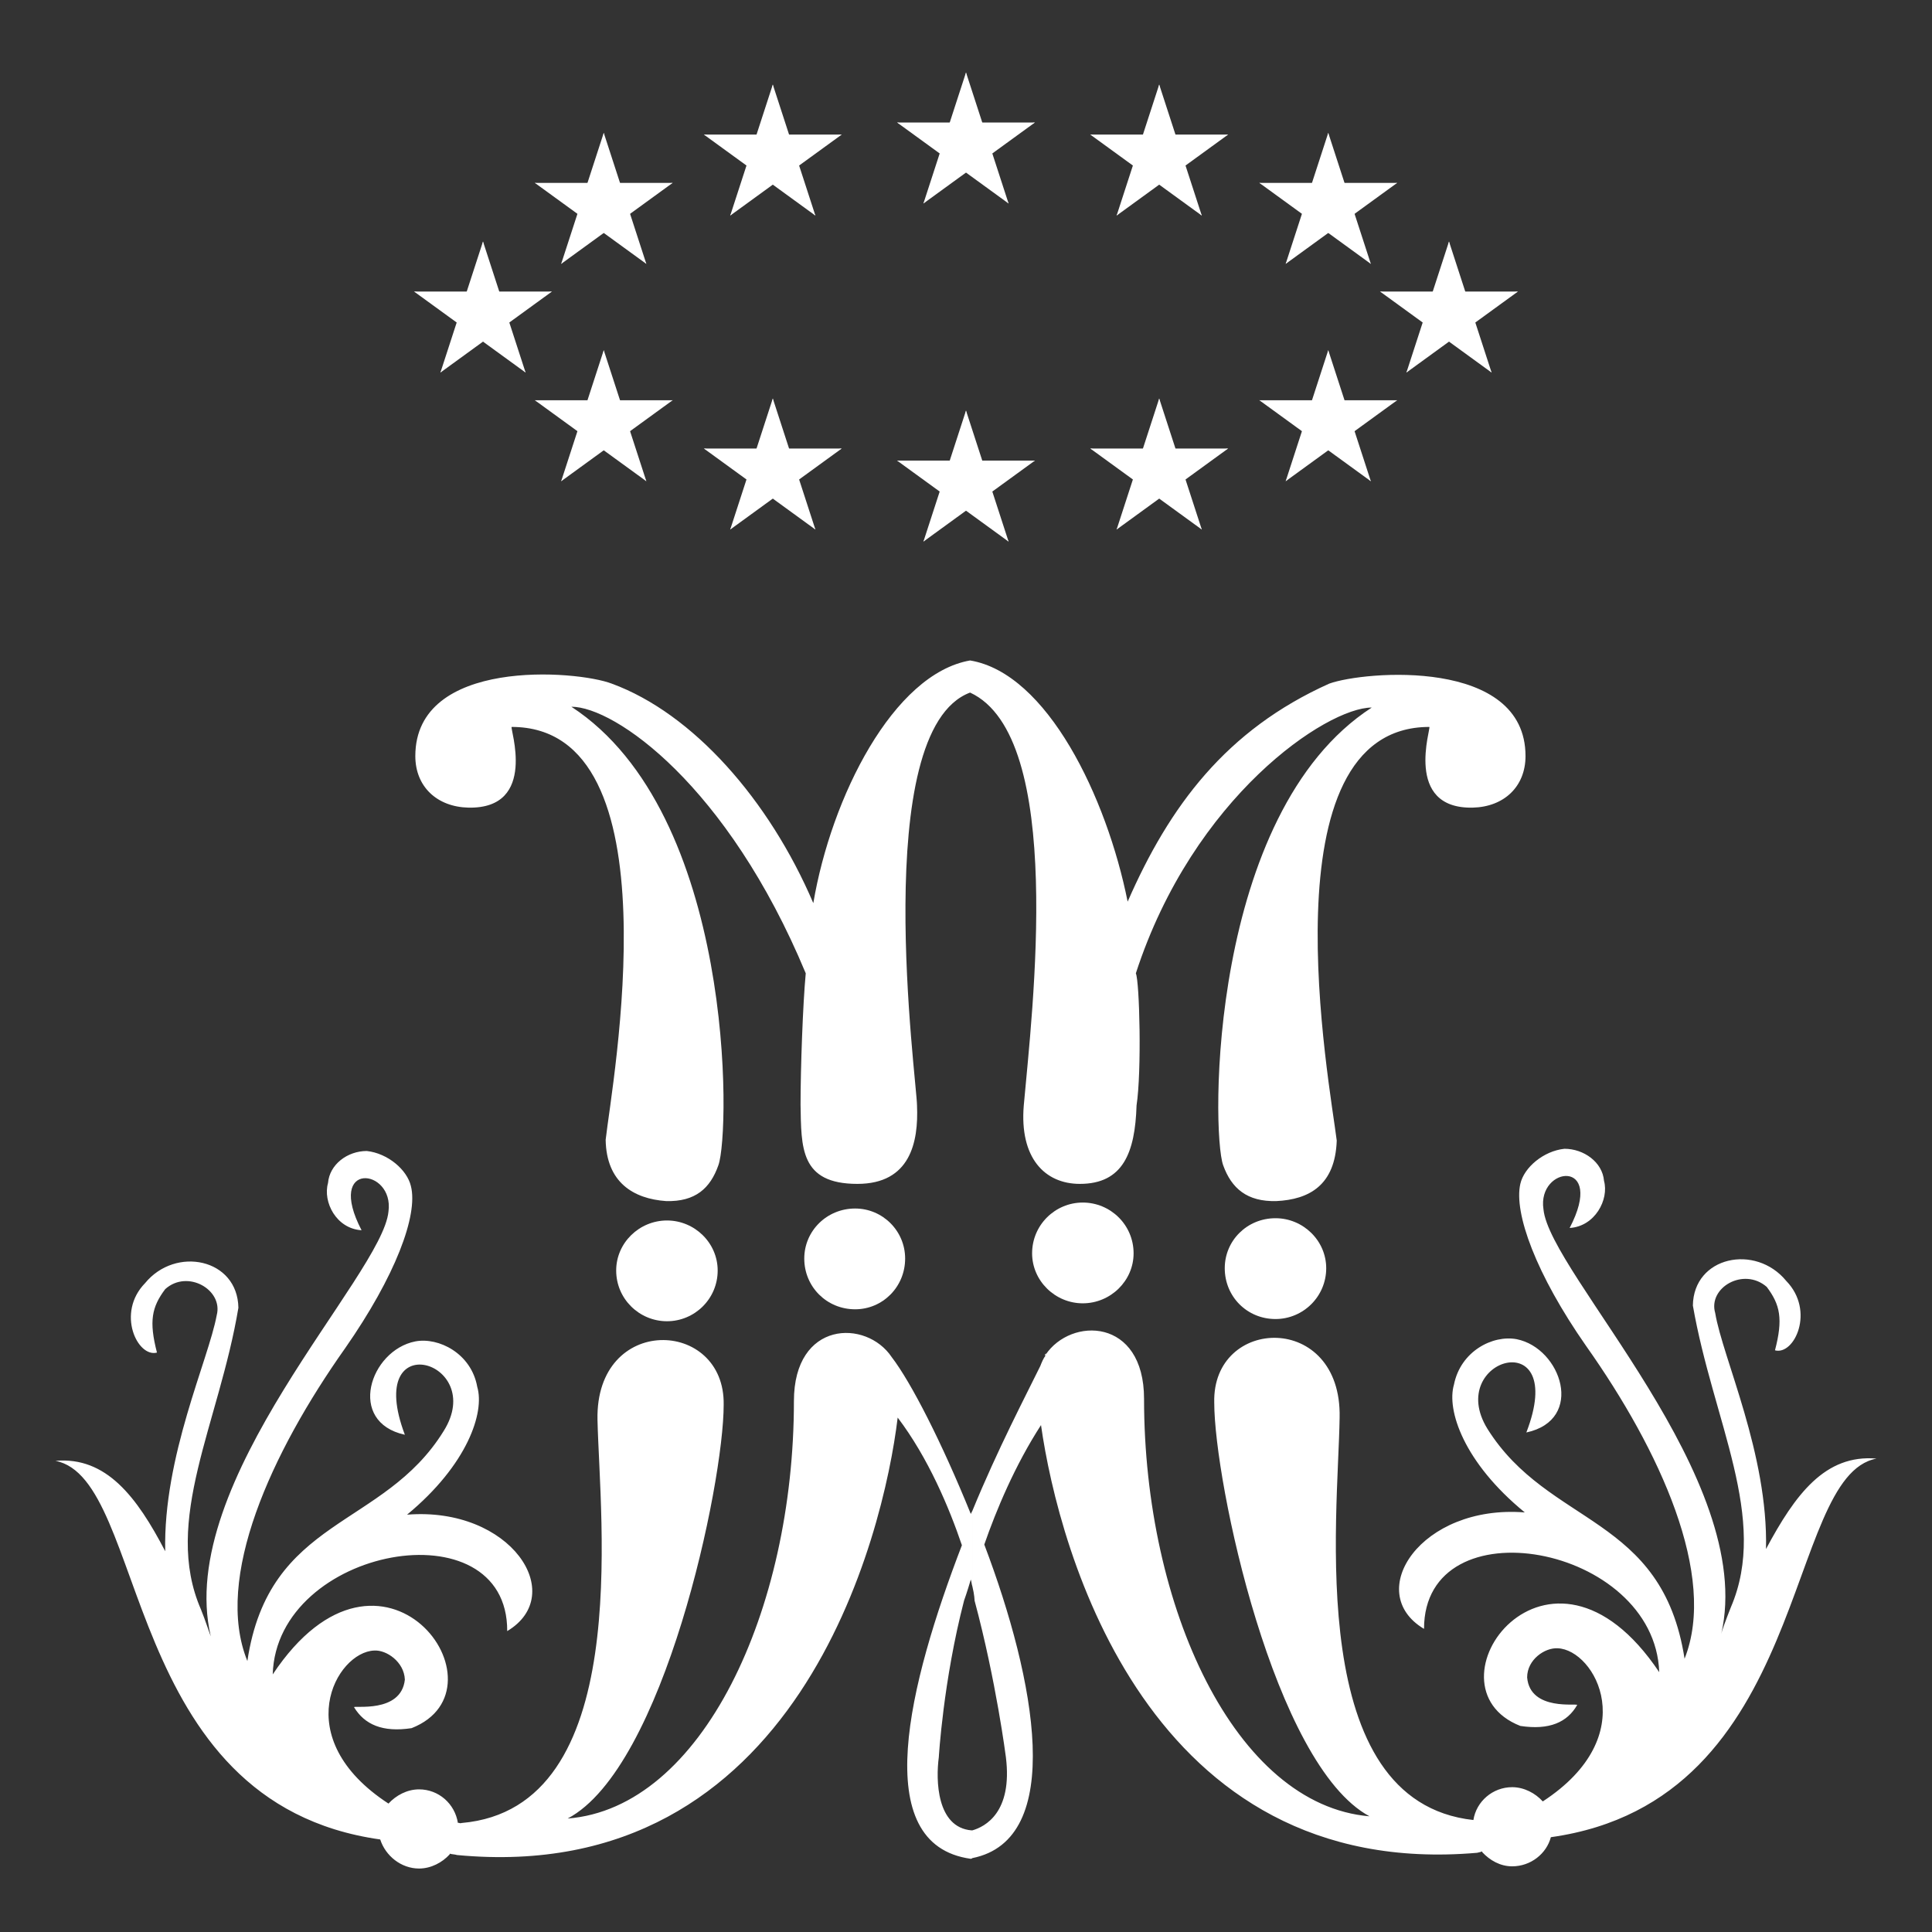 <svg width="800" height="800" viewBox="0 0 800 800" fill="none" xmlns="http://www.w3.org/2000/svg">
<rect x="0" y="0" width="800" height="800" fill="#333333" stroke="none"/>
<g id="Mary&#39;s_monogram_(Marist_Brothers) 1">
<g id="Group">
<g id="Mary_monogram">
<path id="Vector" d="M550.41 283.074C564.947 277.825 631.684 272.234 631.684 313.067C631.684 325.726 622.768 334.124 609.797 334.425C581.014 334.999 592.764 301.007 591.847 301.007C522.884 301.007 550.702 449.088 553.514 472.288C552.876 490.837 542.047 496.7 528.476 497.346C516.38 497.65 509.922 492.075 506.485 482.496C501.535 468.883 500.339 336.859 568.01 292.982C549.443 292.982 494.139 329.778 470.33 403.028C471.868 406.451 472.789 443.533 470.622 457.733C470.013 477.254 465.052 490.221 447.142 490.221C432.578 490.221 422.112 479.417 423.924 457.733C427.374 418.784 441.268 305.05 401.69 286.776C359.641 302.564 379.714 448.174 379.714 457.733C380.38 472.904 376.955 490.221 355.023 490.221C331.199 490.221 331.817 475.084 331.491 457.441C331.491 442.311 332.444 415.712 333.641 403.028C301.238 325.099 254.547 292.644 236.59 292.644C304.339 336.859 302.439 468.883 297.467 482.496C294.102 492.075 287.921 497.65 275.856 497.346C262.253 496.392 251.084 489.587 250.791 471.958C253.305 449.087 280.796 301.006 211.879 301.006C210.914 301.006 222.979 334.998 193.967 334.424C180.951 334.123 171.975 325.726 171.975 313.066C171.975 272.233 238.742 277.499 253.305 283.073C286.998 295.423 318.537 331.308 336.773 373.971C344.2 330.071 369.883 279.053 401.69 273.483C433.563 278.749 458.28 330.071 466.934 373.354C484.23 333.786 507.739 302.219 550.41 283.074Z" fill="white"/>
<path id="Vector_2" d="M255.149 526.092C255.149 514.625 264.727 505.375 276.189 505.375C287.607 505.375 297.174 514.625 297.174 526.092C297.174 537.85 287.607 547.096 276.189 547.096C264.727 547.096 255.149 537.85 255.149 526.092Z" fill="white"/>
<path id="Vector_3" d="M333.03 521.134C333.03 509.708 342.356 500.421 354.1 500.421C365.501 500.421 374.799 509.708 374.799 521.134C374.799 532.867 365.501 542.151 354.1 542.151C342.356 542.151 333.03 532.867 333.03 521.134Z" fill="white"/>
<path id="Vector_4" d="M427.374 518.975C427.374 507.209 436.939 497.95 448.347 497.95C459.838 497.95 469.397 507.209 469.397 518.975C469.397 530.383 459.838 539.675 448.347 539.675C436.939 539.675 427.374 530.383 427.374 518.975Z" fill="white"/>
<path id="Vector_5" d="M507.144 525.138C507.144 513.705 516.38 504.438 528.168 504.438C539.589 504.438 549.156 513.705 549.156 525.138C549.156 536.896 539.589 546.184 528.168 546.184C516.38 546.184 507.144 536.896 507.144 525.138Z" fill="white"/>
<path id="Vector_6" d="M402.63 769.401C402.63 769.401 402.312 769.693 401.983 769.693C359.332 763.808 376.345 697.034 398.301 639.847C393.056 624.384 384.385 603.688 371.71 586.988C365.83 635.83 330.279 781.443 189.288 768.134C188.351 767.842 187.123 767.842 186.215 767.568C186.215 767.568 186.215 767.568 186.215 767.842C183.114 771.247 178.468 773.718 173.524 773.718C166.093 773.718 159.628 768.463 157.439 761.683C49.569 746.505 61.629 612.338 22.97 604.909C43.966 603.067 56.661 619.772 68.417 642.334C67.51 603.067 86.313 563.167 89.735 544.625C92.514 534.125 77.681 525.476 68.417 533.792C62.83 541.213 61.629 547.096 64.995 560.075C56.966 562.254 48.019 543.7 60.051 531.342C72.714 515.867 98.393 521.134 98.715 541.521C90.703 589.442 67.187 629.647 83.216 666.45C85.095 671.072 86.65 676.034 87.28 677.563C72.132 613.284 158.374 528.263 160.861 501.65C163.302 483.713 134.571 480.329 149.716 509.417C139.189 508.766 133.623 497.65 135.824 489.883C136.443 482.167 143.868 476.604 151.881 476.604C160.556 477.55 168.556 484.354 170.147 491.137C173.23 503.213 163.64 528.55 142.933 558.246C112.342 601.504 88.505 653.459 102.429 687.8C111.374 628.104 158.724 633.058 183.716 592.554C201.962 563.513 150.335 548.317 167.644 594.104C143.515 588.825 153.109 559.141 171.974 555.449C181.568 553.608 195.162 560.387 197.62 574.283C200.749 584.825 193.641 606.446 168.556 627.192C211.557 623.767 235.348 660.279 210.023 675.405C210.311 623.162 114.461 640.475 112.928 693.337C158.374 625.025 212.183 699.212 170.423 715.592C158.375 717.43 150.944 714.062 146.619 706.946C146.005 706.025 166.093 709.704 167.644 695.505C167.356 688.075 159.925 683.129 154.965 683.454C139.189 684.042 119.129 719.633 160.861 746.825C163.961 743.45 168.556 740.938 173.523 740.938C181.568 740.938 188.351 746.825 189.609 754.862C189.897 754.562 190.223 755.162 191.158 754.862C262.545 748.658 248.337 629.646 247.408 587.908C246.493 544.012 300.302 545.875 299.659 581.72C299.659 614.47 274.919 731.983 235.059 753.012C290.728 748.658 328.744 666.746 328.744 580.179C328.744 546.795 358.712 546.184 369.239 561.954C377.284 572.437 389.943 597.192 401.982 626.884L402.629 625.621V656.841C402.312 655.946 402.312 654.996 401.982 654.075C400.441 659.355 399.203 662.75 399.203 662.75C390.553 696.125 388.738 727.667 388.738 727.667C387.477 736.938 387.778 756.73 402.312 757.917H402.629L402.63 769.401ZM611.63 767.205C475.605 778.98 438.472 642.334 431.057 590.096C420.253 606.792 412.514 625.325 407.574 639.563C428.9 695.813 441.268 761.683 402.63 769.401L402.63 757.917C407.867 756.409 419.333 750.547 416.526 727.668C416.526 727.668 412.514 696.126 403.542 662.751C403.542 662.751 403.542 660.567 402.63 656.842V625.622C413.157 599.98 424.856 577.717 430.764 565.642C431.366 564.109 431.992 562.576 432.933 561.297L432.578 561.018L433.226 560.388C433.226 560.713 432.933 560.713 432.933 561.018C443.434 545.276 473.726 545.568 473.726 579.242C473.726 665.505 511.455 747.43 567.08 752.092C527.534 730.764 502.793 613.559 502.793 580.8C501.881 544.947 555.647 543.079 554.709 586.988C554.122 628.418 539.884 745.93 610.105 753.635C611.297 745.931 618.114 740.03 626.152 740.03C631.072 740.03 635.752 742.514 638.831 745.931C680.564 718.697 660.456 683.13 645.034 682.518C639.743 682.189 632.355 687.164 632.355 694.585C633.585 708.789 653.681 705.089 653.06 706.026C648.985 713.114 641.627 716.51 629.535 714.672C587.801 698.272 641.289 624.08 687.052 692.409C685.201 639.564 589.656 622.218 589.656 674.485C564.297 659.356 588.388 622.852 631.389 626.264C606.052 605.534 598.956 583.893 602.043 573.376C604.806 559.476 618.115 552.671 628.031 554.531C646.539 558.247 656.418 587.91 632.027 593.16C649.689 547.397 597.993 562.576 615.918 591.647C641.289 632.139 688.273 627.193 697.544 686.843C711.176 652.535 687.369 600.572 656.755 557.305C636.039 527.642 626.773 502.284 629.535 490.221C631.072 483.425 639.114 476.604 647.797 475.684C655.839 475.684 663.56 481.246 664.189 488.972C666.311 496.701 660.456 507.842 649.959 508.475C665.126 479.418 636.393 482.789 639.115 500.73C641.627 527.339 727.58 612.338 712.719 676.643C713.01 675.123 714.885 670.14 716.723 665.506C732.494 628.727 709.331 588.522 700.984 540.597C701.26 520.214 726.964 514.931 739.627 530.384C751.689 542.78 743.006 561.297 734.981 559.143C738.369 546.185 737.156 540.292 731.56 532.868C721.984 524.564 707.152 533.197 710.231 543.701C713.31 562.255 732.202 602.13 731.264 641.414C743.347 618.848 755.685 602.13 777.035 603.976C738.369 611.097 750.127 745.593 642.181 760.743C640.372 767.569 633.86 772.806 626.152 772.806C621.21 772.806 616.893 770.31 613.755 766.931C613.755 766.635 613.755 766.635 613.755 766.635C612.847 766.931 612.847 766.931 611.63 767.206V767.205Z" fill="white"/>
</g>
<g id="Stars_crown">
<g id="star">
<g id="cone">
<path id="triangle" d="M400 30L390.729 58.532L404.995 63.167L400 30Z" fill="white"/>
<path id="Vector_7" d="M400 30L409.271 58.532L395.005 63.167L400 30Z" fill="white"/>
</g>
<g id="cone_2">
<path id="triangle_2" d="M428.532 50.73H398.532V65.73L428.532 50.73Z" fill="white"/>
<path id="Vector_8" d="M428.532 50.73L404.261 68.363L395.444 56.228L428.532 50.73Z" fill="white"/>
</g>
<g id="cone_3">
<path id="triangle_3" d="M371.468 50.73L395.739 68.363L404.556 56.228L371.468 50.73Z" fill="white"/>
<path id="Vector_9" d="M371.468 50.73H401.468V65.73L371.468 50.73Z" fill="white"/>
</g>
<g id="cone_4">
<path id="triangle_4" d="M417.634 84.27L408.363 55.739L394.097 60.374L417.634 84.27Z" fill="white"/>
<path id="Vector_10" d="M417.634 84.27L393.363 66.637L402.18 54.502L417.634 84.27Z" fill="white"/>
</g>
<g id="cone_5">
<path id="triangle_5" d="M382.366 84.27L406.637 66.637L397.82 54.502L382.366 84.27Z" fill="white"/>
<path id="Vector_11" d="M382.366 84.27L391.637 55.739L405.903 60.374L382.366 84.27Z" fill="white"/>
</g>
</g>
<g id="star_2">
<g id="cone_6">
<path id="triangle_6" d="M480 35L470.729 63.532L484.995 68.167L480 35Z" fill="white"/>
<path id="Vector_12" d="M480 35L489.271 63.532L475.005 68.167L480 35Z" fill="white"/>
</g>
<g id="cone_7">
<path id="triangle_7" d="M508.532 55.73H478.532V70.73L508.532 55.73Z" fill="white"/>
<path id="Vector_13" d="M508.532 55.73L484.261 73.363L475.444 61.228L508.532 55.73Z" fill="white"/>
</g>
<g id="cone_8">
<path id="triangle_8" d="M451.468 55.73L475.739 73.363L484.556 61.228L451.468 55.73Z" fill="white"/>
<path id="Vector_14" d="M451.468 55.73H481.468V70.73L451.468 55.73Z" fill="white"/>
</g>
<g id="cone_9">
<path id="triangle_9" d="M497.634 89.27L488.363 60.739L474.097 65.374L497.634 89.27Z" fill="white"/>
<path id="Vector_15" d="M497.634 89.27L473.363 71.637L482.18 59.502L497.634 89.27Z" fill="white"/>
</g>
<g id="cone_10">
<path id="triangle_10" d="M462.366 89.27L486.637 71.637L477.82 59.502L462.366 89.27Z" fill="white"/>
<path id="Vector_16" d="M462.366 89.27L471.637 60.739L485.903 65.374L462.366 89.27Z" fill="white"/>
</g>
</g>
<g id="star_3">
<g id="cone_11">
<path id="triangle_11" d="M550 55L540.73 83.532L554.995 88.167L550 55Z" fill="white"/>
<path id="Vector_17" d="M550 55L559.271 83.532L545.005 88.167L550 55Z" fill="white"/>
</g>
<g id="cone_12">
<path id="triangle_12" d="M578.532 75.73H548.532V90.73L578.532 75.73Z" fill="white"/>
<path id="Vector_18" d="M578.532 75.73L554.261 93.363L545.444 81.228L578.532 75.73Z" fill="white"/>
</g>
<g id="cone_13">
<path id="triangle_13" d="M521.468 75.73L545.739 93.363L554.556 81.228L521.468 75.73Z" fill="white"/>
<path id="Vector_19" d="M521.468 75.73H551.468V90.73L521.468 75.73Z" fill="white"/>
</g>
<g id="cone_14">
<path id="triangle_14" d="M567.634 109.271L558.363 80.739L544.097 85.374L567.634 109.271Z" fill="white"/>
<path id="Vector_20" d="M567.634 109.271L543.363 91.637L552.18 79.502L567.634 109.271Z" fill="white"/>
</g>
<g id="cone_15">
<path id="triangle_15" d="M532.366 109.271L556.637 91.637L547.82 79.502L532.366 109.271Z" fill="white"/>
<path id="Vector_21" d="M532.366 109.271L541.637 80.739L555.903 85.374L532.366 109.271Z" fill="white"/>
</g>
</g>
<g id="star_4">
<g id="cone_16">
<path id="triangle_16" d="M600 100L590.73 128.532L604.995 133.167L600 100Z" fill="white"/>
<path id="Vector_22" d="M600 100L609.271 128.532L595.005 133.167L600 100Z" fill="white"/>
</g>
<g id="cone_17">
<path id="triangle_17" d="M628.532 120.729H598.532V135.729L628.532 120.729Z" fill="white"/>
<path id="Vector_23" d="M628.532 120.729L604.261 138.363L595.444 126.228L628.532 120.729Z" fill="white"/>
</g>
<g id="cone_18">
<path id="triangle_18" d="M571.468 120.729L595.739 138.363L604.556 126.228L571.468 120.729Z" fill="white"/>
<path id="Vector_24" d="M571.468 120.729H601.468V135.729L571.468 120.729Z" fill="white"/>
</g>
<g id="cone_19">
<path id="triangle_19" d="M617.634 154.271L608.363 125.739L594.097 130.374L617.634 154.271Z" fill="white"/>
<path id="Vector_25" d="M617.634 154.271L593.363 136.637L602.18 124.502L617.634 154.271Z" fill="white"/>
</g>
<g id="cone_20">
<path id="triangle_20" d="M582.366 154.271L606.637 136.637L597.82 124.502L582.366 154.271Z" fill="white"/>
<path id="Vector_26" d="M582.366 154.271L591.637 125.739L605.903 130.374L582.366 154.271Z" fill="white"/>
</g>
</g>
<g id="star_5">
<g id="cone_21">
<path id="triangle_21" d="M550 145L540.73 173.532L554.995 178.167L550 145Z" fill="white"/>
<path id="Vector_27" d="M550 145L559.271 173.532L545.005 178.167L550 145Z" fill="white"/>
</g>
<g id="cone_22">
<path id="triangle_22" d="M578.532 165.729H548.532V180.729L578.532 165.729Z" fill="white"/>
<path id="Vector_28" d="M578.532 165.729L554.261 183.363L545.444 171.228L578.532 165.729Z" fill="white"/>
</g>
<g id="cone_23">
<path id="triangle_23" d="M521.468 165.729L545.739 183.363L554.556 171.228L521.468 165.729Z" fill="white"/>
<path id="Vector_29" d="M521.468 165.729H551.468V180.729L521.468 165.729Z" fill="white"/>
</g>
<g id="cone_24">
<path id="triangle_24" d="M567.634 199.271L558.363 170.739L544.097 175.374L567.634 199.271Z" fill="white"/>
<path id="Vector_30" d="M567.634 199.271L543.363 181.637L552.18 169.502L567.634 199.271Z" fill="white"/>
</g>
<g id="cone_25">
<path id="triangle_25" d="M532.366 199.271L556.637 181.637L547.82 169.502L532.366 199.271Z" fill="white"/>
<path id="Vector_31" d="M532.366 199.271L541.637 170.739L555.903 175.374L532.366 199.271Z" fill="white"/>
</g>
</g>
<g id="star_6">
<g id="cone_26">
<path id="triangle_26" d="M480 165L470.729 193.532L484.995 198.167L480 165Z" fill="white"/>
<path id="Vector_32" d="M480 165L489.271 193.532L475.005 198.167L480 165Z" fill="white"/>
</g>
<g id="cone_27">
<path id="triangle_27" d="M508.532 185.729H478.532V200.729L508.532 185.729Z" fill="white"/>
<path id="Vector_33" d="M508.532 185.729L484.261 203.363L475.444 191.228L508.532 185.729Z" fill="white"/>
</g>
<g id="cone_28">
<path id="triangle_28" d="M451.468 185.729L475.739 203.363L484.556 191.228L451.468 185.729Z" fill="white"/>
<path id="Vector_34" d="M451.468 185.729H481.468V200.729L451.468 185.729Z" fill="white"/>
</g>
<g id="cone_29">
<path id="triangle_29" d="M497.634 219.271L488.363 190.739L474.097 195.374L497.634 219.271Z" fill="white"/>
<path id="Vector_35" d="M497.634 219.271L473.363 201.637L482.18 189.502L497.634 219.271Z" fill="white"/>
</g>
<g id="cone_30">
<path id="triangle_30" d="M462.366 219.271L486.637 201.637L477.82 189.502L462.366 219.271Z" fill="white"/>
<path id="Vector_36" d="M462.366 219.271L471.637 190.739L485.903 195.374L462.366 219.271Z" fill="white"/>
</g>
</g>
<g id="star_7">
<g id="cone_31">
<path id="triangle_31" d="M400 170L390.729 198.532L404.995 203.167L400 170Z" fill="white"/>
<path id="Vector_37" d="M400 170L409.271 198.532L395.005 203.167L400 170Z" fill="white"/>
</g>
<g id="cone_32">
<path id="triangle_32" d="M428.532 190.729H398.532V205.729L428.532 190.729Z" fill="white"/>
<path id="Vector_38" d="M428.532 190.729L404.261 208.363L395.444 196.228L428.532 190.729Z" fill="white"/>
</g>
<g id="cone_33">
<path id="triangle_33" d="M371.468 190.729L395.739 208.363L404.556 196.228L371.468 190.729Z" fill="white"/>
<path id="Vector_39" d="M371.468 190.729H401.468V205.729L371.468 190.729Z" fill="white"/>
</g>
<g id="cone_34">
<path id="triangle_34" d="M417.634 224.271L408.363 195.739L394.097 200.374L417.634 224.271Z" fill="white"/>
<path id="Vector_40" d="M417.634 224.271L393.363 206.637L402.18 194.502L417.634 224.271Z" fill="white"/>
</g>
<g id="cone_35">
<path id="triangle_35" d="M382.366 224.271L406.637 206.637L397.82 194.502L382.366 224.271Z" fill="white"/>
<path id="Vector_41" d="M382.366 224.271L391.637 195.739L405.903 200.374L382.366 224.271Z" fill="white"/>
</g>
</g>
<g id="star_8">
<g id="cone_36">
<path id="triangle_36" d="M320 165L310.729 193.532L324.995 198.167L320 165Z" fill="white"/>
<path id="Vector_42" d="M320 165L329.271 193.532L315.005 198.167L320 165Z" fill="white"/>
</g>
<g id="cone_37">
<path id="triangle_37" d="M348.532 185.729H318.532V200.729L348.532 185.729Z" fill="white"/>
<path id="Vector_43" d="M348.532 185.729L324.261 203.363L315.444 191.228L348.532 185.729Z" fill="white"/>
</g>
<g id="cone_38">
<path id="triangle_38" d="M291.468 185.729L315.739 203.363L324.556 191.228L291.468 185.729Z" fill="white"/>
<path id="Vector_44" d="M291.468 185.729H321.468V200.729L291.468 185.729Z" fill="white"/>
</g>
<g id="cone_39">
<path id="triangle_39" d="M337.634 219.271L328.363 190.739L314.097 195.374L337.634 219.271Z" fill="white"/>
<path id="Vector_45" d="M337.634 219.271L313.363 201.637L322.18 189.502L337.634 219.271Z" fill="white"/>
</g>
<g id="cone_40">
<path id="triangle_40" d="M302.366 219.271L326.637 201.637L317.82 189.502L302.366 219.271Z" fill="white"/>
<path id="Vector_46" d="M302.366 219.271L311.637 190.739L325.903 195.374L302.366 219.271Z" fill="white"/>
</g>
</g>
<g id="star_9">
<g id="cone_41">
<path id="triangle_41" d="M250 145L240.729 173.532L254.995 178.167L250 145Z" fill="white"/>
<path id="Vector_47" d="M250 145L259.271 173.532L245.005 178.167L250 145Z" fill="white"/>
</g>
<g id="cone_42">
<path id="triangle_42" d="M278.532 165.729H248.532V180.729L278.532 165.729Z" fill="white"/>
<path id="Vector_48" d="M278.532 165.729L254.261 183.363L245.444 171.228L278.532 165.729Z" fill="white"/>
</g>
<g id="cone_43">
<path id="triangle_43" d="M221.468 165.729L245.739 183.363L254.556 171.228L221.468 165.729Z" fill="white"/>
<path id="Vector_49" d="M221.468 165.729H251.468V180.729L221.468 165.729Z" fill="white"/>
</g>
<g id="cone_44">
<path id="triangle_44" d="M267.634 199.271L258.363 170.739L244.097 175.374L267.634 199.271Z" fill="white"/>
<path id="Vector_50" d="M267.634 199.271L243.363 181.637L252.18 169.502L267.634 199.271Z" fill="white"/>
</g>
<g id="cone_45">
<path id="triangle_45" d="M232.366 199.271L256.637 181.637L247.82 169.502L232.366 199.271Z" fill="white"/>
<path id="Vector_51" d="M232.366 199.271L241.637 170.739L255.903 175.374L232.366 199.271Z" fill="white"/>
</g>
</g>
<g id="star_10">
<g id="cone_46">
<path id="triangle_46" d="M200 100L190.73 128.532L204.995 133.167L200 100Z" fill="white"/>
<path id="Vector_52" d="M200 100L209.271 128.532L195.005 133.167L200 100Z" fill="white"/>
</g>
<g id="cone_47">
<path id="triangle_47" d="M228.532 120.729H198.532V135.729L228.532 120.729Z" fill="white"/>
<path id="Vector_53" d="M228.532 120.729L204.261 138.363L195.444 126.228L228.532 120.729Z" fill="white"/>
</g>
<g id="cone_48">
<path id="triangle_48" d="M171.468 120.729L195.739 138.363L204.556 126.228L171.468 120.729Z" fill="white"/>
<path id="Vector_54" d="M171.468 120.729H201.468V135.729L171.468 120.729Z" fill="white"/>
</g>
<g id="cone_49">
<path id="triangle_49" d="M217.634 154.271L208.363 125.739L194.097 130.374L217.634 154.271Z" fill="white"/>
<path id="Vector_55" d="M217.634 154.271L193.363 136.637L202.18 124.502L217.634 154.271Z" fill="white"/>
</g>
<g id="cone_50">
<path id="triangle_50" d="M182.366 154.271L206.637 136.637L197.82 124.502L182.366 154.271Z" fill="white"/>
<path id="Vector_56" d="M182.366 154.271L191.637 125.739L205.903 130.374L182.366 154.271Z" fill="white"/>
</g>
</g>
<g id="star_11">
<g id="cone_51">
<path id="triangle_51" d="M250 55L240.729 83.532L254.995 88.167L250 55Z" fill="white"/>
<path id="Vector_57" d="M250 55L259.271 83.532L245.005 88.167L250 55Z" fill="white"/>
</g>
<g id="cone_52">
<path id="triangle_52" d="M278.532 75.73H248.532V90.73L278.532 75.73Z" fill="white"/>
<path id="Vector_58" d="M278.532 75.73L254.261 93.363L245.444 81.228L278.532 75.73Z" fill="white"/>
</g>
<g id="cone_53">
<path id="triangle_53" d="M221.468 75.73L245.739 93.363L254.556 81.228L221.468 75.73Z" fill="white"/>
<path id="Vector_59" d="M221.468 75.73H251.468V90.73L221.468 75.73Z" fill="white"/>
</g>
<g id="cone_54">
<path id="triangle_54" d="M267.634 109.271L258.363 80.739L244.097 85.374L267.634 109.271Z" fill="white"/>
<path id="Vector_60" d="M267.634 109.271L243.363 91.637L252.18 79.502L267.634 109.271Z" fill="white"/>
</g>
<g id="cone_55">
<path id="triangle_55" d="M232.366 109.271L256.637 91.637L247.82 79.502L232.366 109.271Z" fill="white"/>
<path id="Vector_61" d="M232.366 109.271L241.637 80.739L255.903 85.374L232.366 109.271Z" fill="white"/>
</g>
</g>
<g id="star_12">
<g id="cone_56">
<path id="triangle_56" d="M320 35L310.729 63.532L324.995 68.167L320 35Z" fill="white"/>
<path id="Vector_62" d="M320 35L329.271 63.532L315.005 68.167L320 35Z" fill="white"/>
</g>
<g id="cone_57">
<path id="triangle_57" d="M348.532 55.73H318.532V70.73L348.532 55.73Z" fill="white"/>
<path id="Vector_63" d="M348.532 55.73L324.261 73.363L315.444 61.228L348.532 55.73Z" fill="white"/>
</g>
<g id="cone_58">
<path id="triangle_58" d="M291.468 55.73L315.739 73.363L324.556 61.228L291.468 55.73Z" fill="white"/>
<path id="Vector_64" d="M291.468 55.73H321.468V70.73L291.468 55.73Z" fill="white"/>
</g>
<g id="cone_59">
<path id="triangle_59" d="M337.634 89.27L328.363 60.739L314.097 65.374L337.634 89.27Z" fill="white"/>
<path id="Vector_65" d="M337.634 89.27L313.363 71.637L322.18 59.502L337.634 89.27Z" fill="white"/>
</g>
<g id="cone_60">
<path id="triangle_60" d="M302.366 89.27L326.637 71.637L317.82 59.502L302.366 89.27Z" fill="white"/>
<path id="Vector_66" d="M302.366 89.27L311.637 60.739L325.903 65.374L302.366 89.27Z" fill="white"/>
</g>
</g>
</g>
</g>
</g>
</svg>
